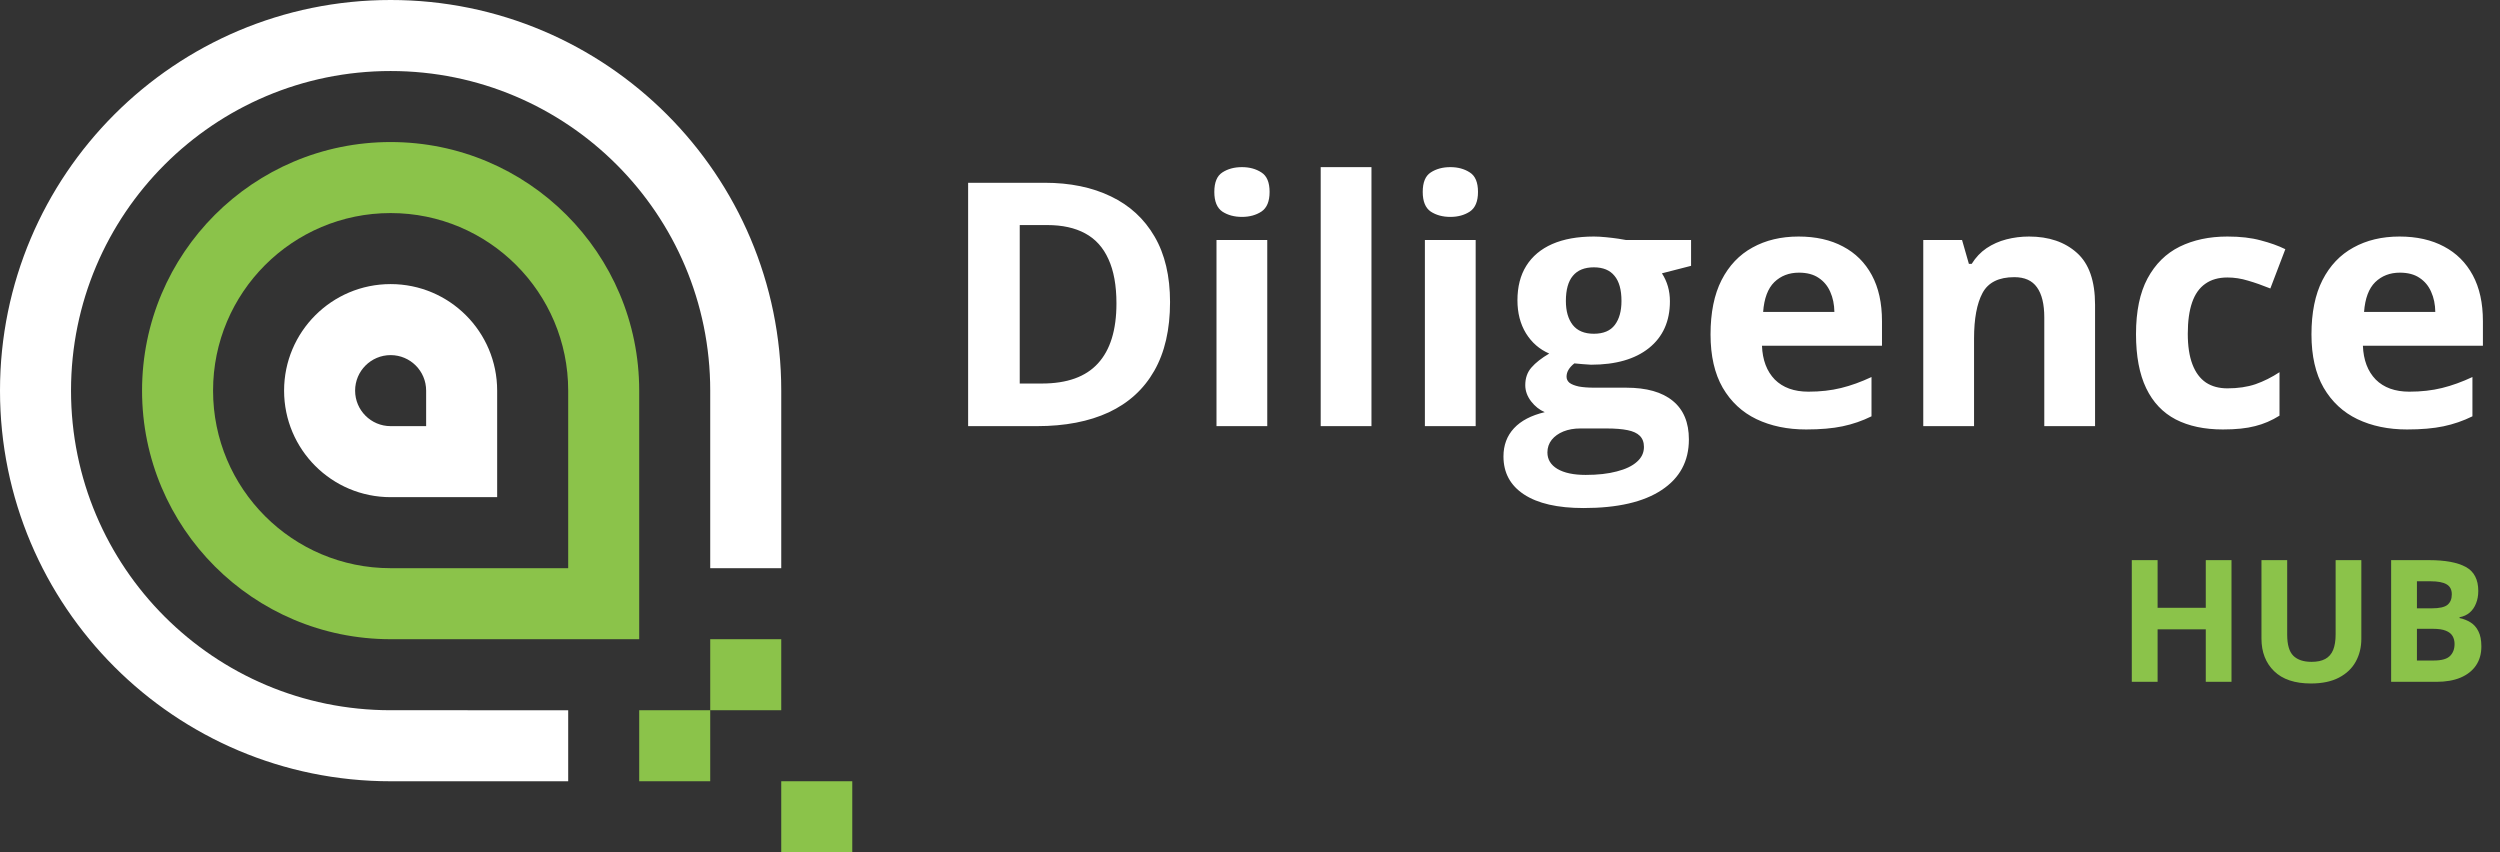 <svg width="176" height="60" viewBox="0 0 176 60" fill="none" xmlns="http://www.w3.org/2000/svg">
<rect x="0" y="0" width="176" height="60" fill="#333333" stroke="none"/>
<path d="M27.5 10C17.834 10 10.001 17.834 10.001 27.5C10 37.165 17.834 45 27.5 45H45V27.5C45 17.834 37.166 10 27.5 10ZM40.001 40H27.5C20.596 40 15 34.404 15 27.5C15 20.596 20.596 15 27.5 15C34.405 15 40.001 20.596 40.001 27.5V40Z" fill="#8BC34A"/>
<path d="M55 55H60V60H55V55Z" fill="#8BC34A"/>
<path d="M45 50H50V55H45V50Z" fill="#8BC34A"/>
<path d="M50 45H55V50H50V45Z" fill="#8BC34A"/>
<path d="M27.5 50C15.073 50 5 39.925 5 27.5C5 15.074 15.073 5 27.5 5C39.927 5 50 15.073 50 27.5V40.001H55V27.5C55 12.313 42.688 0 27.5 0C12.313 0 0 12.313 0 27.5C0 42.688 12.313 55.001 27.5 55.001H40.001V50.001L27.5 50Z" fill="white"/>
<path d="M27.5 20C23.357 20 20 23.357 20 27.5C20 31.643 23.357 35 27.5 35H35V27.5C35 23.357 31.642 20 27.5 20ZM30 30H27.5C26.119 30 25 28.88 25 27.5C25 26.12 26.119 25 27.5 25C28.883 25 30 26.119 30 27.5V30Z" fill="white"/>
<path d="M82.371 21.27C82.371 23.199 82 24.812 81.258 26.109C80.523 27.398 79.457 28.371 78.059 29.027C76.66 29.676 74.977 30 73.008 30H68.156V12.867H73.535C75.332 12.867 76.891 13.188 78.211 13.828C79.531 14.461 80.555 15.402 81.281 16.652C82.008 17.895 82.371 19.434 82.371 21.27ZM78.598 21.363C78.598 20.098 78.41 19.059 78.035 18.246C77.668 17.426 77.121 16.82 76.394 16.43C75.676 16.039 74.785 15.844 73.723 15.844H71.789V27H73.348C75.121 27 76.438 26.527 77.297 25.582C78.164 24.637 78.598 23.23 78.598 21.363ZM89.215 16.898V30H85.641V16.898H89.215ZM87.434 11.766C87.965 11.766 88.422 11.891 88.805 12.141C89.188 12.383 89.379 12.84 89.379 13.512C89.379 14.176 89.188 14.637 88.805 14.895C88.422 15.145 87.965 15.27 87.434 15.27C86.894 15.27 86.434 15.145 86.051 14.895C85.676 14.637 85.488 14.176 85.488 13.512C85.488 12.84 85.676 12.383 86.051 12.141C86.434 11.891 86.894 11.766 87.434 11.766ZM96.551 30H92.977V11.766H96.551V30ZM103.887 16.898V30H100.312V16.898H103.887ZM102.105 11.766C102.637 11.766 103.094 11.891 103.477 12.141C103.859 12.383 104.051 12.84 104.051 13.512C104.051 14.176 103.859 14.637 103.477 14.895C103.094 15.145 102.637 15.27 102.105 15.27C101.566 15.27 101.105 15.145 100.723 14.895C100.348 14.637 100.16 14.176 100.16 13.512C100.16 12.84 100.348 12.383 100.723 12.141C101.105 11.891 101.566 11.766 102.105 11.766ZM111.48 35.766C109.652 35.766 108.254 35.445 107.285 34.805C106.324 34.172 105.844 33.281 105.844 32.133C105.844 31.344 106.09 30.684 106.582 30.152C107.074 29.621 107.797 29.242 108.75 29.016C108.383 28.859 108.062 28.605 107.789 28.254C107.516 27.895 107.379 27.516 107.379 27.117C107.379 26.617 107.523 26.203 107.812 25.875C108.102 25.539 108.52 25.211 109.066 24.891C108.379 24.594 107.832 24.117 107.426 23.461C107.027 22.805 106.828 22.031 106.828 21.141C106.828 20.188 107.035 19.379 107.449 18.715C107.871 18.043 108.48 17.531 109.277 17.18C110.082 16.828 111.059 16.652 112.207 16.652C112.449 16.652 112.73 16.668 113.051 16.699C113.371 16.73 113.664 16.766 113.93 16.805C114.203 16.844 114.387 16.875 114.48 16.898H119.051V18.715L117 19.242C117.188 19.531 117.328 19.84 117.422 20.168C117.516 20.496 117.562 20.844 117.562 21.211C117.562 22.617 117.07 23.715 116.086 24.504C115.109 25.285 113.75 25.676 112.008 25.676C111.594 25.652 111.203 25.621 110.836 25.582C110.656 25.723 110.52 25.871 110.426 26.027C110.332 26.184 110.285 26.348 110.285 26.52C110.285 26.691 110.355 26.836 110.496 26.953C110.645 27.062 110.863 27.148 111.152 27.211C111.449 27.266 111.816 27.293 112.254 27.293H114.48C115.918 27.293 117.012 27.602 117.762 28.219C118.52 28.836 118.898 29.742 118.898 30.938C118.898 32.469 118.258 33.656 116.977 34.5C115.703 35.344 113.871 35.766 111.48 35.766ZM111.633 33.434C112.484 33.434 113.215 33.352 113.824 33.188C114.441 33.031 114.914 32.805 115.242 32.508C115.57 32.219 115.734 31.871 115.734 31.465C115.734 31.137 115.637 30.875 115.441 30.68C115.254 30.492 114.965 30.359 114.574 30.281C114.191 30.203 113.699 30.164 113.098 30.164H111.246C110.809 30.164 110.414 30.234 110.062 30.375C109.719 30.516 109.445 30.711 109.242 30.961C109.039 31.219 108.938 31.516 108.938 31.852C108.938 32.344 109.172 32.73 109.641 33.012C110.117 33.293 110.781 33.434 111.633 33.434ZM112.207 23.496C112.879 23.496 113.371 23.289 113.684 22.875C113.996 22.461 114.152 21.898 114.152 21.188C114.152 20.398 113.988 19.809 113.66 19.418C113.34 19.02 112.855 18.82 112.207 18.82C111.551 18.82 111.059 19.02 110.73 19.418C110.402 19.809 110.238 20.398 110.238 21.188C110.238 21.898 110.398 22.461 110.719 22.875C111.047 23.289 111.543 23.496 112.207 23.496ZM126.621 16.652C127.832 16.652 128.875 16.887 129.75 17.355C130.625 17.816 131.301 18.488 131.777 19.371C132.254 20.254 132.492 21.332 132.492 22.605V24.34H124.043C124.082 25.348 124.383 26.141 124.945 26.719C125.516 27.289 126.305 27.574 127.312 27.574C128.148 27.574 128.914 27.488 129.609 27.316C130.305 27.145 131.02 26.887 131.754 26.543V29.309C131.105 29.629 130.426 29.863 129.715 30.012C129.012 30.16 128.156 30.234 127.148 30.234C125.836 30.234 124.672 29.992 123.656 29.508C122.648 29.023 121.855 28.285 121.277 27.293C120.707 26.301 120.422 25.051 120.422 23.543C120.422 22.012 120.68 20.738 121.195 19.723C121.719 18.699 122.445 17.934 123.375 17.426C124.305 16.91 125.387 16.652 126.621 16.652ZM126.645 19.195C125.949 19.195 125.371 19.418 124.91 19.863C124.457 20.309 124.195 21.008 124.125 21.961H129.141C129.133 21.43 129.035 20.957 128.848 20.543C128.668 20.129 128.395 19.801 128.027 19.559C127.668 19.316 127.207 19.195 126.645 19.195ZM142.84 16.652C144.238 16.652 145.363 17.035 146.215 17.801C147.066 18.559 147.492 19.777 147.492 21.457V30H143.918V22.348C143.918 21.41 143.746 20.703 143.402 20.227C143.066 19.75 142.535 19.512 141.809 19.512C140.715 19.512 139.969 19.883 139.57 20.625C139.172 21.367 138.973 22.438 138.973 23.836V30H135.398V16.898H138.129L138.609 18.574H138.809C139.09 18.121 139.438 17.754 139.852 17.473C140.273 17.191 140.738 16.984 141.246 16.852C141.762 16.719 142.293 16.652 142.84 16.652ZM156.492 30.234C155.195 30.234 154.09 30 153.176 29.531C152.262 29.055 151.566 28.32 151.09 27.328C150.613 26.336 150.375 25.066 150.375 23.52C150.375 21.918 150.645 20.613 151.184 19.605C151.73 18.59 152.484 17.844 153.445 17.367C154.414 16.891 155.535 16.652 156.809 16.652C157.715 16.652 158.496 16.742 159.152 16.922C159.816 17.094 160.395 17.301 160.887 17.543L159.832 20.309C159.27 20.082 158.746 19.898 158.262 19.758C157.777 19.609 157.293 19.535 156.809 19.535C156.184 19.535 155.664 19.684 155.25 19.98C154.836 20.27 154.527 20.707 154.324 21.293C154.121 21.879 154.02 22.613 154.02 23.496C154.02 24.363 154.129 25.082 154.348 25.652C154.566 26.223 154.883 26.648 155.297 26.93C155.711 27.203 156.215 27.34 156.809 27.34C157.551 27.34 158.211 27.242 158.789 27.047C159.367 26.844 159.93 26.562 160.477 26.203V29.262C159.93 29.605 159.355 29.852 158.754 30C158.16 30.156 157.406 30.234 156.492 30.234ZM168.926 16.652C170.137 16.652 171.18 16.887 172.055 17.355C172.93 17.816 173.605 18.488 174.082 19.371C174.559 20.254 174.797 21.332 174.797 22.605V24.34H166.348C166.387 25.348 166.688 26.141 167.25 26.719C167.82 27.289 168.609 27.574 169.617 27.574C170.453 27.574 171.219 27.488 171.914 27.316C172.609 27.145 173.324 26.887 174.059 26.543V29.309C173.41 29.629 172.73 29.863 172.02 30.012C171.316 30.16 170.461 30.234 169.453 30.234C168.141 30.234 166.977 29.992 165.961 29.508C164.953 29.023 164.16 28.285 163.582 27.293C163.012 26.301 162.727 25.051 162.727 23.543C162.727 22.012 162.984 20.738 163.5 19.723C164.023 18.699 164.75 17.934 165.68 17.426C166.609 16.91 167.691 16.652 168.926 16.652ZM168.949 19.195C168.254 19.195 167.676 19.418 167.215 19.863C166.762 20.309 166.5 21.008 166.43 21.961H171.445C171.438 21.43 171.34 20.957 171.152 20.543C170.973 20.129 170.699 19.801 170.332 19.559C169.973 19.316 169.512 19.195 168.949 19.195Z" fill="white"/>
<path d="M157.098 48H155.287V44.303H151.895V48H150.078V39.434H151.895V42.791H155.287V39.434H157.098V48ZM166.238 39.434V44.977C166.238 45.566 166.107 46.1 165.846 46.576C165.588 47.049 165.195 47.424 164.668 47.701C164.145 47.978 163.484 48.117 162.688 48.117C161.555 48.117 160.691 47.828 160.098 47.25C159.504 46.672 159.207 45.906 159.207 44.953V39.434H161.018V44.678C161.018 45.385 161.162 45.881 161.451 46.166C161.74 46.451 162.168 46.594 162.734 46.594C163.133 46.594 163.455 46.525 163.701 46.389C163.951 46.252 164.135 46.041 164.252 45.756C164.369 45.471 164.428 45.107 164.428 44.666V39.434H166.238ZM168.336 39.434H171.002C172.143 39.434 173.006 39.594 173.592 39.914C174.178 40.234 174.471 40.797 174.471 41.602C174.471 41.926 174.418 42.219 174.312 42.48C174.211 42.742 174.062 42.957 173.867 43.125C173.672 43.293 173.434 43.402 173.152 43.453V43.512C173.438 43.57 173.695 43.672 173.926 43.816C174.156 43.957 174.34 44.164 174.477 44.438C174.617 44.707 174.688 45.066 174.688 45.516C174.688 46.035 174.561 46.48 174.307 46.852C174.053 47.223 173.689 47.508 173.217 47.707C172.748 47.902 172.189 48 171.541 48H168.336V39.434ZM170.152 42.826H171.207C171.734 42.826 172.1 42.744 172.303 42.58C172.506 42.412 172.607 42.166 172.607 41.842C172.607 41.514 172.486 41.279 172.244 41.139C172.006 40.994 171.627 40.922 171.107 40.922H170.152V42.826ZM170.152 44.268V46.5H171.336C171.883 46.5 172.264 46.395 172.479 46.184C172.693 45.973 172.801 45.69 172.801 45.334C172.801 45.123 172.754 44.938 172.66 44.777C172.566 44.617 172.408 44.492 172.186 44.402C171.967 44.312 171.664 44.268 171.277 44.268H170.152Z" fill="#8BC34A"/>
</svg>

